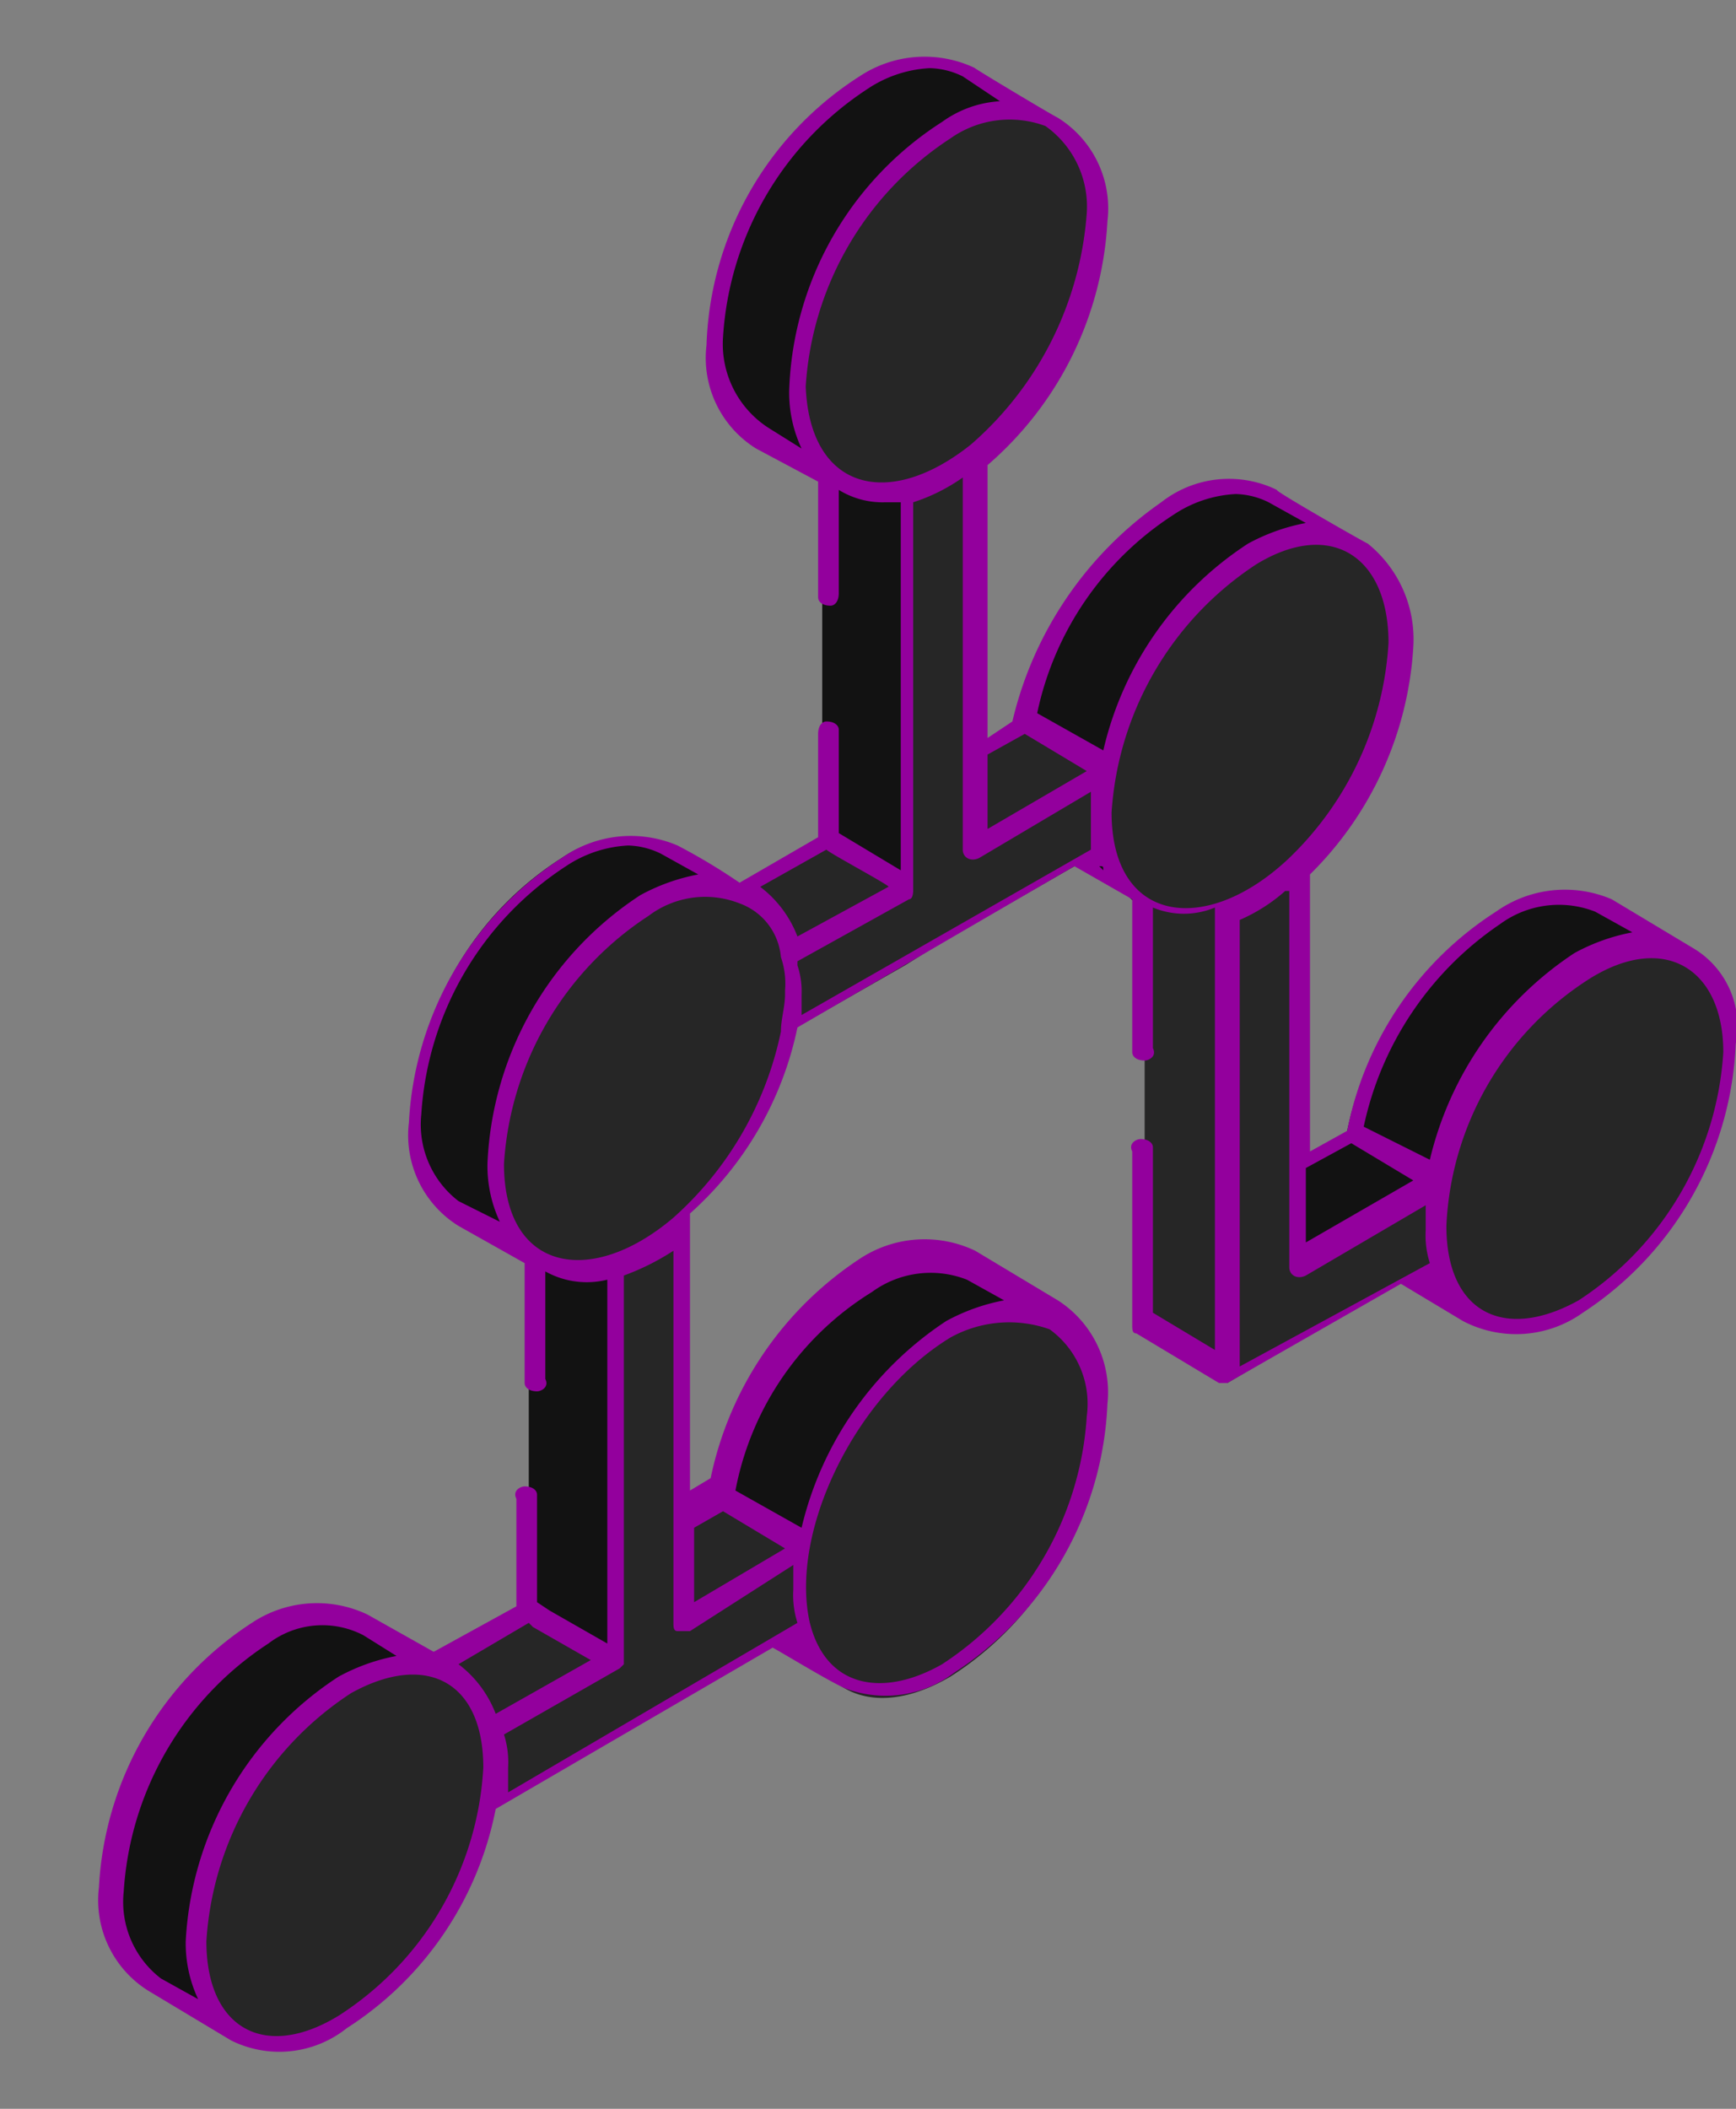 <svg xmlns="http://www.w3.org/2000/svg" xmlns:xlink="http://www.w3.org/1999/xlink" width="42" height="51" viewBox="0 0 42 51">
  <rect x="0" y="0" width="42" height="51" fill="#808080" stroke="none"/>
  <defs>
    <clipPath id="clip-Custom_Size_1">
      <rect width="42" height="51"/>
    </clipPath>
  </defs>
  <g id="Custom_Size_1" data-name="Custom Size – 1" clip-path="url(#clip-Custom_Size_1)">
    <g id="hierarchy" transform="translate(-3.707 -0.552)">
      <path id="Path_47" data-name="Path 47" d="M44.5,23.7a2.731,2.731,0,0,0-2.6.2,8.307,8.307,0,0,0-3.5,5.2,3.4,3.4,0,0,0-.1,1,2.769,2.769,0,0,0,.1.9,2.449,2.449,0,0,0,.9,1.4l-2-1.2a2.151,2.151,0,0,1-1-1.4,2.769,2.769,0,0,1-.1-.9,3.4,3.4,0,0,1,.1-1,8.307,8.307,0,0,1,3.5-5.2,2.487,2.487,0,0,1,2.6-.2Z" fill="#121212"/>
      <path id="Path_48" data-name="Path 48" d="M35.1,31.1l-2-1.2L36.4,28l2.1,1.1Z" fill="#121212"/>
      <path id="Path_49" data-name="Path 49" d="M42,23.9c2-1.1,3.6-.2,3.6,2.1A7.784,7.784,0,0,1,42,32.2c-1.7,1-3.1.5-3.5-1.1a2.769,2.769,0,0,1-.1-.9,3.4,3.4,0,0,1,.1-1A7.909,7.909,0,0,1,42,23.9Zm-8.9-3.6c.2.1.5.3.7.4.4.2.8.5,1.3.7a4.44,4.44,0,0,1-1.1.8c-.7-.4-1.3-.8-2-1.2a3.377,3.377,0,0,0,1.1-.7Zm-1.1.8c.7.4,1.3.8,2,1.2-.7-.4-1.3-.8-2-1.2Z" fill="#262626"/>
      <path id="Path_50" data-name="Path 50" d="M31.4,21.4l.6-.3c.7.4,1.3.8,2,1.2l-.6.3c-.6-.3-1.2-.7-1.8-1l-.2-.2Z" fill="#fff"/>
      <path id="Path_51" data-name="Path 51" d="M38.4,30.1a2.769,2.769,0,0,0,.1.9l-5.1,3V22.6l.6-.3a7.632,7.632,0,0,0,1.1-.8v9.6l3.4-1.9a2.769,2.769,0,0,0-.1.9Zm-7-3.8V21.4l2,1.2V34l-2-1.2V28.6" fill="#262626"/>
      <path id="Path_52" data-name="Path 52" d="M29.2,32.5a2.736,2.736,0,0,0-2.6.2,8.307,8.307,0,0,0-3.5,5.2,3.4,3.4,0,0,0-.1,1,2.769,2.769,0,0,0,.1.9,2.449,2.449,0,0,0,.9,1.4L22,40a1.77,1.77,0,0,1-.9-1.4,2.769,2.769,0,0,1-.1-.9,3.4,3.4,0,0,1,.1-1,8.307,8.307,0,0,1,3.5-5.2,2.487,2.487,0,0,1,2.6-.2l2,1.2Z" fill="#121212"/>
      <path id="Path_53" data-name="Path 53" d="M26.7,32.8c2-1.2,3.6-.2,3.6,2.1a7.784,7.784,0,0,1-3.6,6.2c-1.7,1-3.1.5-3.5-1.1a2.769,2.769,0,0,1-.1-.9,3.4,3.4,0,0,1,.1-1A7.479,7.479,0,0,1,26.7,32.8Z" fill="#262626"/>
      <path id="Path_54" data-name="Path 54" d="M20.2,39.7l-2-1.2,3-1.7,2,1.2Zm-4.7,2.7-2-1.2,3-1.7,2,1.2Z" fill="#262626"/>
      <path id="Path_55" data-name="Path 55" d="M15.6,43.3a3.4,3.4,0,0,1-.1,1l-2-1.2a3.751,3.751,0,0,0,.1-1,2.769,2.769,0,0,0-.1-.9c.7.4,1.3.8,2,1.2A2.22,2.22,0,0,1,15.6,43.3Z" fill="#fff"/>
      <path id="Path_56" data-name="Path 56" d="M36.5,13.7A2.368,2.368,0,0,0,34,14a8.307,8.307,0,0,0-3.5,5.2,3.4,3.4,0,0,0-.1,1,2.769,2.769,0,0,0,.1.9,2.434,2.434,0,0,0,1,1.4l-2-1.2a2.047,2.047,0,0,1-.9-1.4,2.769,2.769,0,0,1-.1-.9,3.4,3.4,0,0,1,.1-1,8.307,8.307,0,0,1,3.5-5.2,2.487,2.487,0,0,1,2.6-.2l1.8,1.1Z" fill="#121212"/>
      <path id="Path_57" data-name="Path 57" d="M34,14c2-1.1,3.6-.2,3.6,2.1a8.248,8.248,0,0,1-2.5,5.4,4.44,4.44,0,0,1-1.1.8l-.6.3c-1.4.5-2.6,0-2.9-1.4a2.769,2.769,0,0,1-.1-.9,3.4,3.4,0,0,1,.1-1A8.02,8.02,0,0,1,34,14Z" fill="#262626"/>
      <path id="Path_58" data-name="Path 58" d="M27.3,21l-2-1.2L28.5,18l2,1.2Z" fill="#262626"/>
      <path id="Path_59" data-name="Path 59" d="M14.6,41a2.736,2.736,0,0,0-2.6.2,7.936,7.936,0,0,0-3.6,6.2,2.477,2.477,0,0,0,1.1,2.3l-2-1.2a2.7,2.7,0,0,1-1.1-2.3A8.094,8.094,0,0,1,10,40a2.487,2.487,0,0,1,2.6-.2Z" fill="#121212"/>
      <path id="Path_60" data-name="Path 60" d="M18.1,29c.7.4,1.3.8,2,1.2a5.547,5.547,0,0,0-.8.6c-.7-.4-1.3-.8-2-1.2A5.547,5.547,0,0,0,18.1,29Z" fill="#fff"/>
      <path id="Path_61" data-name="Path 61" d="M17.3,29.6c.7.4,1.3.8,2,1.2C18.6,30.4,18,30,17.3,29.6Zm3.5-5.2a3.751,3.751,0,0,0,.1-1c.7.4,1.3.8,2,1.2a3.4,3.4,0,0,1-.1,1C22.1,25.2,21.5,24.8,20.8,24.4Zm.1-1.1c.7.4,1.3.8,2,1.2C22.2,24.1,21.6,23.7,20.9,23.3ZM12,41.2c1.7-1,3.1-.5,3.5,1.1a2.769,2.769,0,0,1,.1.9,3.4,3.4,0,0,1-.1,1A8.307,8.307,0,0,1,12,49.4c-2,1.2-3.6.2-3.6-2.1A7.757,7.757,0,0,1,12,41.2Z" fill="#262626"/>
      <path id="Path_62" data-name="Path 62" d="M23.2,38a3.4,3.4,0,0,0-.1,1,2.769,2.769,0,0,0,.1.9l-3,1.7-.8.5-3.8,2.2a3.751,3.751,0,0,0,.1-1,2.769,2.769,0,0,0-.1-.9l2.9-1.7V31.2a2.01,2.01,0,0,0,.8-.4,5.547,5.547,0,0,0,.8-.6v9.5Z" fill="#262626"/>
      <path id="Path_63" data-name="Path 63" d="M16.5,33.8l-.1-3.9,2.1,1.2v9.6l-2-1.2V36.8" fill="#121212"/>
      <path id="Path_64" data-name="Path 64" d="M16.4,29.9a2.01,2.01,0,0,0,.8-.4c.7.4,1.3.8,2,1.2a5.9,5.9,0,0,1-.8.4C17.8,30.7,17.1,30.3,16.4,29.9Zm6.4-6.3-2-1.2,2.8-1.6,2,1.2Z" fill="#262626"/>
      <path id="Path_65" data-name="Path 65" d="M20.8,22.4c.2.1.5.3.7.4.3.2.5.3.8.5.2.1.3.2.5.3a2.769,2.769,0,0,1,.1.9c-.7-.4-1.3-.8-2-1.2a2.769,2.769,0,0,0-.1-.9ZM26.6,12c-.6-.3-1.2-.7-1.8-1A16.179,16.179,0,0,1,26.6,12Z" fill="#fff"/>
      <path id="Path_66" data-name="Path 66" d="M25.3,10.3c.7.4,1.3.8,2,1.2-.2.2-.5.3-.7.5-.7-.4-1.3-.8-2-1.2.7.4,1.3.8,2,1.2a4.179,4.179,0,0,1-1,.4c-.7-.4-1.3-.8-2-1.2a6.9,6.9,0,0,0,1-.4A3.039,3.039,0,0,0,25.3,10.3Z" fill="#fff"/>
      <path id="Path_67" data-name="Path 67" d="M27.3,21l3.1-1.8a3.751,3.751,0,0,0-.1,1,2.769,2.769,0,0,0,.1.9l-4,2.3-.8.5-2.8,1.6a3.751,3.751,0,0,0,.1-1,2.769,2.769,0,0,0-.1-.9L25.6,22V12.4a6.9,6.9,0,0,0,1-.4,3.039,3.039,0,0,0,.7-.5V21Z" fill="#262626"/>
      <path id="Path_68" data-name="Path 68" d="M23.6,14.9V11.2l2,1.2V22l-2-1.2V18.1" fill="#121212"/>
      <path id="Path_69" data-name="Path 69" d="M21.9,22.2a2.532,2.532,0,0,0-2.6.3,7.784,7.784,0,0,0-3.6,6.2A2.477,2.477,0,0,0,16.8,31l-2-1.2a2.7,2.7,0,0,1-1.1-2.3,7.784,7.784,0,0,1,3.6-6.2,2.786,2.786,0,0,1,2.6-.3Z" fill="#121212"/>
      <path id="Path_70" data-name="Path 70" d="M19.3,22.4c1.7-1,3.1-.5,3.5,1.1a2.769,2.769,0,0,1,.1.9,3.4,3.4,0,0,1-.1,1A7.807,7.807,0,0,1,20.1,30a5.547,5.547,0,0,0-.8.6,5.9,5.9,0,0,1-.8.4c-1.6.5-2.8-.5-2.8-2.4a8.094,8.094,0,0,1,3.6-6.2Z" fill="#262626"/>
      <path id="Path_71" data-name="Path 71" d="M29.2,3.4a2.736,2.736,0,0,0-2.6.2A7.936,7.936,0,0,0,23,9.8a2.477,2.477,0,0,0,1.1,2.3L22,11a2.979,2.979,0,0,1-1.1-2.3,7.784,7.784,0,0,1,3.6-6.2,2.487,2.487,0,0,1,2.6-.2Z" fill="#121212"/>
      <path id="Path_72" data-name="Path 72" d="M26.6,3.7c2-1.2,3.6-.2,3.6,2.1a8.166,8.166,0,0,1-2.9,5.8c-.2.2-.5.3-.7.5a4.179,4.179,0,0,1-1,.4c-1.5.4-2.6-.6-2.6-2.5a7.815,7.815,0,0,1,3.6-6.3Z" fill="#262626"/>
      <path id="Path_73" data-name="Path 73" d="M44.7,23.5h0l-2-1.2a2.883,2.883,0,0,0-2.8.3,8.142,8.142,0,0,0-3.6,5.3l-.9.5V21.7a8.432,8.432,0,0,0,2.5-5.5,2.97,2.97,0,0,0-1.1-2.5c-.2-.1-2.3-1.3-2.2-1.3a2.651,2.651,0,0,0-2.8.3A8.951,8.951,0,0,0,28.2,18l-.6.4V11.8a8.378,8.378,0,0,0,2.9-5.9,2.581,2.581,0,0,0-1.2-2.5c-.2-.1-2.2-1.3-2-1.2a2.844,2.844,0,0,0-2.8.2,8.017,8.017,0,0,0-3.7,6.5A2.581,2.581,0,0,0,22,11.4l1.5.8V15c0,.1.1.2.3.2.1,0,.2-.1.2-.3V12.4a2.016,2.016,0,0,0,1.1.3h.4v8.9L24,20.7V18.2c0-.1-.1-.2-.3-.2-.1,0-.2.1-.2.3v2.5l-1.9,1.1a14.621,14.621,0,0,0-1.5-.9,2.883,2.883,0,0,0-2.8.3,8.134,8.134,0,0,0-3.7,6.4,2.581,2.581,0,0,0,1.2,2.5l1.6.9V34c0,.1.1.2.3.2.1,0,.3-.1.2-.3V31.3a2.053,2.053,0,0,0,1.5.2v8.8L17,39.5l-.3-.2V36.7c0-.1-.1-.2-.3-.2-.1,0-.3.1-.2.3v2.6l-2,1.1-1.6-.9a2.844,2.844,0,0,0-2.8.2,8.134,8.134,0,0,0-3.7,6.4,2.581,2.581,0,0,0,1.2,2.5l2,1.2a2.62,2.62,0,0,0,2.8-.3,8.142,8.142,0,0,0,3.6-5.3l6.7-3.9c.2.1,1.5.9,1.8,1a2.756,2.756,0,0,0,2.6-.4,8.163,8.163,0,0,0,3.7-6.5A2.641,2.641,0,0,0,29.3,32l-2-1.2a2.844,2.844,0,0,0-2.8.2,8.394,8.394,0,0,0-3.6,5.3l-.5.3V29.9A8.276,8.276,0,0,0,23,25.4l6.7-3.9,1.4.8V26c0,.1.1.2.3.2.1,0,.3-.1.2-.3V22.5a1.946,1.946,0,0,0,1.5,0V33.2l-1.5-.9v-4c0-.1-.1-.2-.3-.2-.1,0-.3.1-.2.3v4.2c0,.1,0,.2.1.2l2,1.2h.2l4.2-2.4,1.5.9a2.772,2.772,0,0,0,2.9-.2,8.163,8.163,0,0,0,3.7-6.5,2.191,2.191,0,0,0-1-2.3Zm-8.3,4.7,1.5.9-2.6,1.5V28.8ZM32.1,13a2.976,2.976,0,0,1,1.5-.5,1.884,1.884,0,0,1,.8.2l.9.5a4.759,4.759,0,0,0-1.4.5,8.15,8.15,0,0,0-3.5,5l-1.6-.9A7.561,7.561,0,0,1,32.1,13Zm-3.6,5.3,1.5.9-2.4,1.4V18.8ZM21.2,8.7a7.737,7.737,0,0,1,3.5-6,2.976,2.976,0,0,1,1.5-.5,1.884,1.884,0,0,1,.8.2l.9.6a2.654,2.654,0,0,0-1.4.5A8.017,8.017,0,0,0,22.8,10a3.194,3.194,0,0,0,.3,1.4l-.8-.5a2.413,2.413,0,0,1-1.1-2.2Zm2,1.2a7.737,7.737,0,0,1,3.5-6A2.483,2.483,0,0,1,29,3.6a2.389,2.389,0,0,1,1,2.1,8.2,8.2,0,0,1-2.8,5.6c-2,1.6-3.9,1.1-4-1.4ZM14.8,29.6a2.336,2.336,0,0,1-.9-2.1,7.737,7.737,0,0,1,3.5-6,2.976,2.976,0,0,1,1.5-.5,1.884,1.884,0,0,1,.8.2l.9.5a4.759,4.759,0,0,0-1.4.5,8.163,8.163,0,0,0-3.7,6.5,3.194,3.194,0,0,0,.3,1.4ZM7.6,48.4a2.336,2.336,0,0,1-.9-2.1,7.737,7.737,0,0,1,3.5-6,2.149,2.149,0,0,1,2.3-.2l.8.5a4.759,4.759,0,0,0-1.4.5,8.134,8.134,0,0,0-3.7,6.4,3.194,3.194,0,0,0,.3,1.4l-.9-.5Zm4.3.9c-1.8,1.1-3.2.3-3.2-1.8a7.737,7.737,0,0,1,3.5-6c1.8-1,3.2-.3,3.2,1.8A7.624,7.624,0,0,1,11.9,49.3ZM15.7,42a2.73,2.73,0,0,0-.9-1.2l1.7-1,.1.1,1.4.8L15.7,42Zm13.4-9.3a2.226,2.226,0,0,1,.9,2.1,7.737,7.737,0,0,1-3.5,6c-1.4.8-2.8.6-3.2-1-.5-2.2,1.1-5.5,3.4-6.9a2.928,2.928,0,0,1,2.4-.2Zm-4.3-.9a2.407,2.407,0,0,1,2.3-.3l.9.5a4.759,4.759,0,0,0-1.4.5,8.267,8.267,0,0,0-3.5,5l-1.6-.9a7.212,7.212,0,0,1,3.3-4.8Zm-3.6,5.3,1.5.9-2.2,1.3V37.5Zm1.7,1.3V39a2.2,2.2,0,0,0,.1.8l-7,4.1v-.6a2.2,2.2,0,0,0-.1-.8l2.8-1.6.1-.1V31.4a5.908,5.908,0,0,0,1.2-.6v9c0,.1,0,.2.1.2h.3l2.5-1.6Zm-.3-12.9A8.276,8.276,0,0,1,20,30c-2,1.7-4.1,1.3-4.1-1.3a7.737,7.737,0,0,1,3.5-6,2.27,2.27,0,0,1,2.2-.3,1.521,1.521,0,0,1,1,1.3,1.949,1.949,0,0,1,.1.8v.1C22.7,24.9,22.6,25.2,22.6,25.5Zm.4-2.3a2.73,2.73,0,0,0-.9-1.2l1.6-.9c.1.1,1.6.9,1.5.9L23,23.2Zm.1,1.9v-.5a1.952,1.952,0,0,0-.1-.7v-.1l2.7-1.5c.1,0,.1-.2.1-.2V12.7a4.453,4.453,0,0,0,1.2-.6v9c0,.2.2.3.4.2l2.7-1.6v1.4l-7,4Zm7.2-3.6c.1,0,.1,0,.1.1Zm.3-1.3a7.779,7.779,0,0,1,3.5-6c1.8-1.1,3.2-.2,3.2,1.9a7.863,7.863,0,0,1-2.4,5.2C32.9,23.2,30.6,22.9,30.6,20.2Zm3.1,13.4V22.8a4.129,4.129,0,0,0,1.1-.7h.1v9.1c0,.2.2.3.4.2l2.9-1.7v.6a2.2,2.2,0,0,0,.1.8l-4.6,2.5Zm3-5.8A7.9,7.9,0,0,1,40,22.9a2.407,2.407,0,0,1,2.3-.3l.9.5a4.759,4.759,0,0,0-1.4.5,8.267,8.267,0,0,0-3.5,5l-1.6-.8ZM41.9,32c-1.8,1-3.2.3-3.2-1.8a7.476,7.476,0,0,1,3.5-6c1.8-1.1,3.2-.2,3.2,1.8A7.737,7.737,0,0,1,41.9,32Z" fill="#93009d"/>
    </g>
  </g>
</svg>
